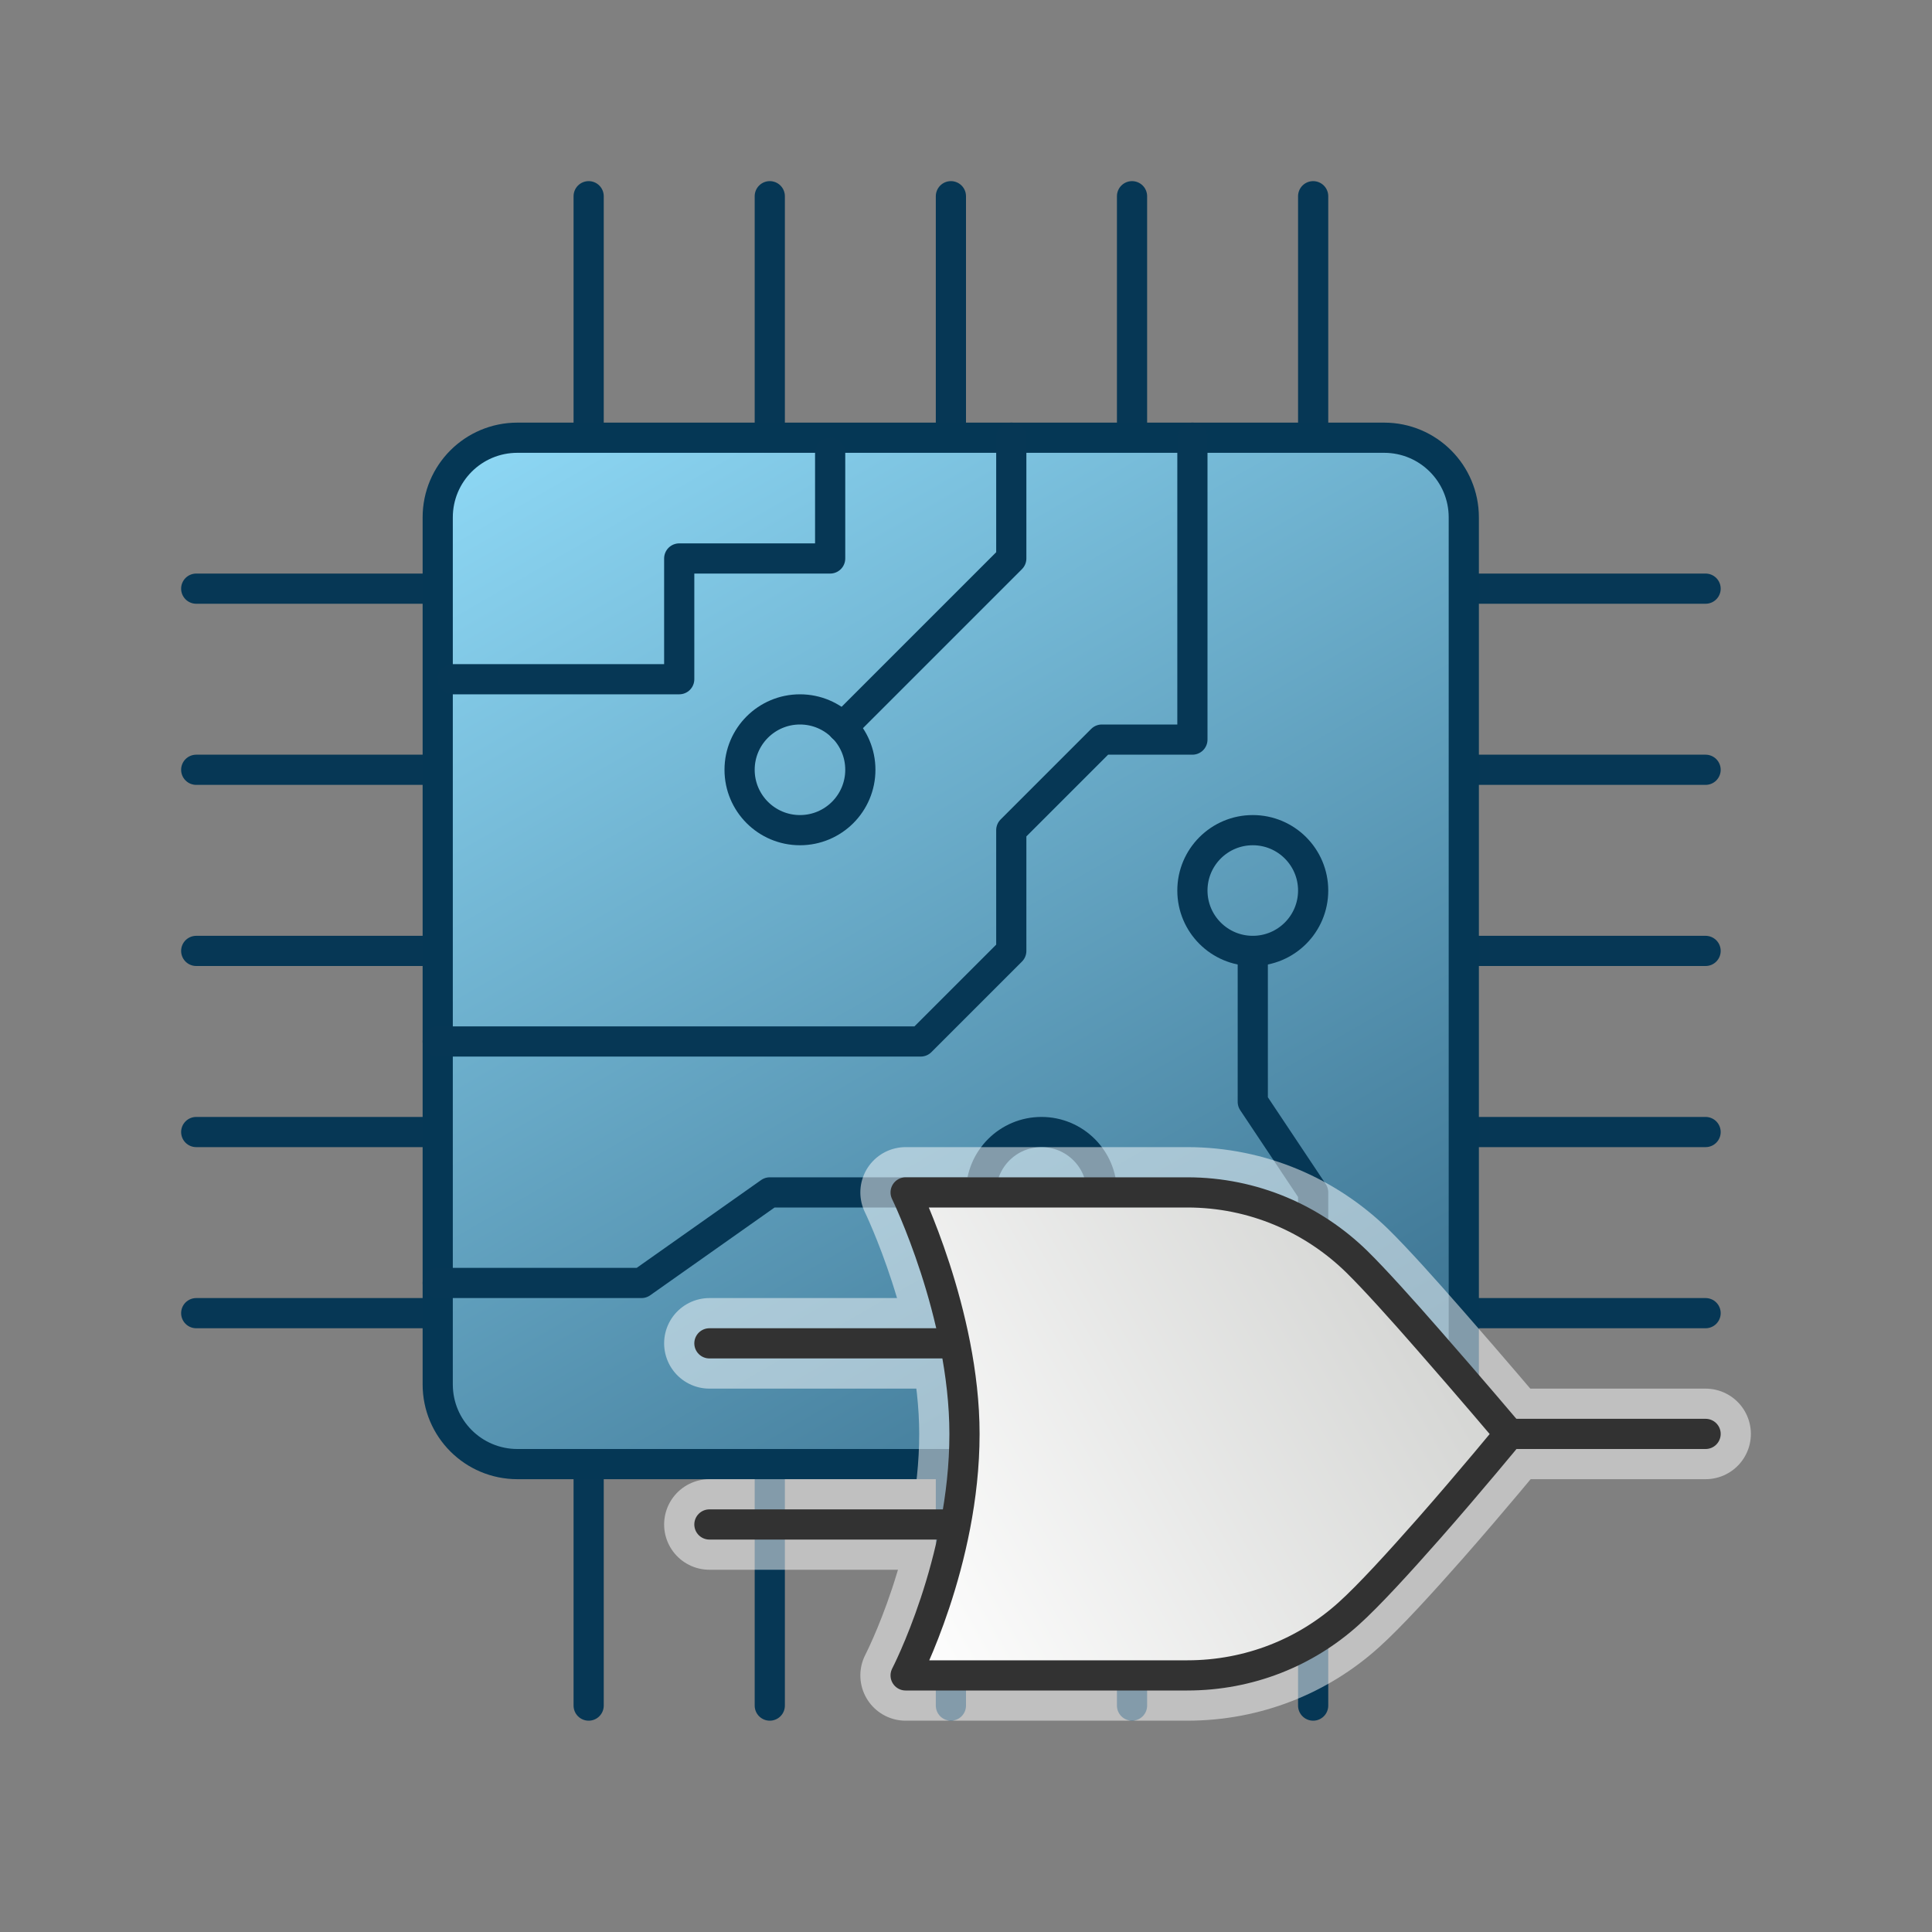 <?xml version="1.0" encoding="utf-8"?>
<!-- Generator: Adobe Illustrator 25.2.3, SVG Export Plug-In . SVG Version: 6.00 Build 0)  -->
<svg version="1.1" id="Layer_1" xmlns="http://www.w3.org/2000/svg" xmlns:xlink="http://www.w3.org/1999/xlink" x="0px" y="0px"
	 viewBox="0 0 64 64" style="enable-background:new 0 0 64 64;" xml:space="preserve">
<rect x="0" y="0" width="64" height="64" fill="#808080" stroke="none"/>
<style type="text/css">
	
		.Blue_x0020_RIGHT_x002C__x0020_FRONT_x0020__x0026__x0020_SINGLE_x0020_2{fill:url(#SVGID_1_);stroke:#053755;stroke-linejoin:round;stroke-miterlimit:10;}
	.White_x0020_SINGLE_x0020_2{fill:url(#SVGID_2_);stroke:#323232;stroke-linejoin:round;stroke-miterlimit:10;}
	.st0{fill:none;stroke:#171717;stroke-linecap:round;stroke-miterlimit:10;}
	.st1{fill:none;stroke:#063755;stroke-linecap:round;stroke-miterlimit:10;}
	.st2{fill:url(#SVGID_3_);stroke:#053755;stroke-linejoin:round;stroke-miterlimit:10;}
	.st3{fill:none;stroke:#063755;stroke-linecap:round;stroke-linejoin:round;stroke-miterlimit:10;}
	.st4{opacity:0.5;}
	.st5{fill:#FFFFFF;}
	.st6{fill:none;stroke:#323232;stroke-linecap:round;stroke-miterlimit:10;}
	.st7{fill:url(#SVGID_4_);stroke:#323232;stroke-linejoin:round;stroke-miterlimit:10;}
	.st8{fill:none;stroke:#FFFFFF;stroke-width:3;stroke-linecap:round;stroke-linejoin:round;stroke-miterlimit:10;}
	.st9{fill:url(#SVGID_5_);stroke:#323232;stroke-linejoin:round;stroke-miterlimit:10;}
</style>
<linearGradient id="SVGID_1_" gradientUnits="userSpaceOnUse" x1="-72" y1="-77" x2="-71.5" y2="-76.134">
	<stop  offset="0" style="stop-color:#8DD7F4"/>
	<stop  offset="1" style="stop-color:#386E8C"/>
</linearGradient>
<linearGradient id="SVGID_2_" gradientUnits="userSpaceOnUse" x1="-72" y1="-77" x2="-71.5" y2="-76.134">
	<stop  offset="0" style="stop-color:#FFFFFF"/>
	<stop  offset="1" style="stop-color:#D4D5D3"/>
</linearGradient>
<g>
	<path class="st0" d="M13.96,25.07"/>
	<path class="st0" d="M27.07,38.19"/>
	<line class="st1" x1="19.5" y1="16.5" x2="19.5" y2="6.5"/>
	<line class="st1" x1="25.5" y1="16.5" x2="25.5" y2="6.5"/>
	<line class="st1" x1="31.5" y1="16.5" x2="31.5" y2="6.5"/>
	<line class="st1" x1="37.5" y1="16.5" x2="37.5" y2="6.5"/>
	<line class="st1" x1="43.5" y1="16.5" x2="43.5" y2="6.5"/>
	<line class="st1" x1="19.5" y1="56.5" x2="19.5" y2="46.5"/>
	<line class="st1" x1="25.5" y1="56.5" x2="25.5" y2="46.5"/>
	<line class="st1" x1="31.5" y1="56.5" x2="31.5" y2="46.5"/>
	<line class="st1" x1="37.5" y1="56.5" x2="37.5" y2="46.5"/>
	<line class="st1" x1="43.5" y1="56.5" x2="43.5" y2="46.5"/>
	<line class="st1" x1="46.5" y1="19.5" x2="56.5" y2="19.5"/>
	<line class="st1" x1="46.5" y1="25.5" x2="56.5" y2="25.5"/>
	<line class="st1" x1="46.5" y1="31.5" x2="56.5" y2="31.5"/>
	<line class="st1" x1="46.5" y1="37.5" x2="56.5" y2="37.5"/>
	<line class="st1" x1="46.5" y1="43.5" x2="56.5" y2="43.5"/>
	<line class="st1" x1="6.5" y1="19.5" x2="16.5" y2="19.5"/>
	<line class="st1" x1="6.5" y1="25.5" x2="16.5" y2="25.5"/>
	<line class="st1" x1="6.5" y1="31.5" x2="16.5" y2="31.5"/>
	<line class="st1" x1="6.5" y1="37.5" x2="16.5" y2="37.5"/>
	<line class="st1" x1="6.5" y1="43.5" x2="16.5" y2="43.5"/>
	<linearGradient id="SVGID_3_" gradientUnits="userSpaceOnUse" x1="20.372" y1="12.226" x2="42.628" y2="50.774">
		<stop  offset="0" style="stop-color:#8DD7F4"/>
		<stop  offset="1" style="stop-color:#386E8C"/>
	</linearGradient>
	<path class="st2" d="M45.86,48.5H17.14c-1.46,0-2.64-1.18-2.64-2.64V17.14c0-1.46,1.18-2.64,2.64-2.64h28.71
		c1.46,0,2.64,1.18,2.64,2.64v28.71C48.5,47.32,47.32,48.5,45.86,48.5z"/>
	<polyline class="st3" points="15,22.5 22.5,22.5 22.5,18.5 27.5,18.5 27.5,15 	"/>
	<polyline class="st3" points="33.5,14.5 33.5,18.5 27.91,24.09 	"/>
	<polyline class="st3" points="39.5,14.5 39.5,24.5 36.5,24.5 33.5,27.5 33.5,31.5 30.5,34.5 14.5,34.5 	"/>
	<polyline class="st3" points="14.5,42.5 21.25,42.5 25.5,39.5 32.5,39.5 	"/>
	<polyline class="st3" points="43.5,48.5 43.5,39.5 41.5,36.5 41.5,31.5 	"/>
	<circle class="st3" cx="41.5" cy="29.5" r="2"/>
	<circle class="st3" cx="26.5" cy="25.5" r="2"/>
	<circle class="st3" cx="34.5" cy="39.5" r="2"/>
</g>
<g>
	<g class="st4">
		<g>
			<g>
				<line class="st5" x1="32.5" y1="50.5" x2="23.5" y2="50.5"/>
				<line class="st5" x1="32.5" y1="44.5" x2="23.5" y2="44.5"/>
				<path class="st5" d="M39.33,55.5H30c0,0,1.95-3.75,1.95-8c0-4-1.95-8-1.95-8h9.33c2.19,0,4.17,0.88,5.62,2.3
					c0.58,0.57,1.49,1.58,2.38,2.6c1.36,1.55,2.67,3.1,2.67,3.1v0c0,0-1.28,1.56-2.67,3.14c-0.97,1.1-1.99,2.22-2.66,2.82
					C43.26,54.73,41.39,55.5,39.33,55.5z"/>
				<line class="st5" x1="56.5" y1="47.5" x2="50" y2="47.5"/>
			</g>
		</g>
		<g>
			<g>
				<line class="st6" x1="32.5" y1="50.5" x2="23.5" y2="50.5"/>
				<line class="st6" x1="32.5" y1="44.5" x2="23.5" y2="44.5"/>
				<linearGradient id="SVGID_4_" gradientUnits="userSpaceOnUse" x1="32.304" y1="38.17" x2="42.102" y2="55.141">
					<stop  offset="0" style="stop-color:#FFFFFF"/>
					<stop  offset="1" style="stop-color:#D4D5D3"/>
				</linearGradient>
				<path class="st7" d="M39.33,55.5H30c0,0,1.95-3.75,1.95-8c0-4-1.95-8-1.95-8h9.33c2.19,0,4.17,0.88,5.62,2.3
					c0.58,0.57,1.49,1.58,2.38,2.6c1.36,1.55,2.67,3.1,2.67,3.1v0c0,0-1.28,1.56-2.67,3.14c-0.97,1.1-1.99,2.22-2.66,2.82
					C43.26,54.73,41.39,55.5,39.33,55.5z"/>
				<line class="st6" x1="56.5" y1="47.5" x2="50" y2="47.5"/>
			</g>
		</g>
		<g>
			<g>
				<line class="st8" x1="32.5" y1="50.5" x2="23.5" y2="50.5"/>
				<line class="st8" x1="32.5" y1="44.5" x2="23.5" y2="44.5"/>
				<path class="st8" d="M39.33,55.5H30c0,0,1.95-3.75,1.95-8c0-4-1.95-8-1.95-8h9.33c2.19,0,4.17,0.88,5.62,2.3
					c0.58,0.57,1.49,1.58,2.38,2.6c1.36,1.55,2.67,3.1,2.67,3.1v0c0,0-1.28,1.56-2.67,3.14c-0.97,1.1-1.99,2.22-2.66,2.82
					C43.26,54.73,41.39,55.5,39.33,55.5z"/>
				<line class="st8" x1="56.5" y1="47.5" x2="50" y2="47.5"/>
			</g>
		</g>
	</g>
	<g>
		<g>
			<line class="st6" x1="32.5" y1="50.5" x2="23.5" y2="50.5"/>
			<line class="st6" x1="32.5" y1="44.5" x2="23.5" y2="44.5"/>
			
				<linearGradient id="SVGID_5_" gradientUnits="userSpaceOnUse" x1="38.3" y1="23.256" x2="48.96" y2="41.72" gradientTransform="matrix(0 -1 1 0 4.715 90.285)">
				<stop  offset="0" style="stop-color:#FFFFFF"/>
				<stop  offset="1" style="stop-color:#D4D5D3"/>
			</linearGradient>
			<path class="st9" d="M39.33,55.5H30c0,0,1.95-3.75,1.95-8c0-4-1.95-8-1.95-8h9.33c2.19,0,4.17,0.88,5.62,2.3
				c0.58,0.57,1.49,1.58,2.38,2.6c1.36,1.55,2.67,3.1,2.67,3.1v0c0,0-1.28,1.56-2.67,3.14c-0.97,1.1-1.99,2.22-2.66,2.82
				C43.26,54.73,41.39,55.5,39.33,55.5z"/>
			<line class="st6" x1="56.5" y1="47.5" x2="50" y2="47.5"/>
		</g>
	</g>
</g>
</svg>
